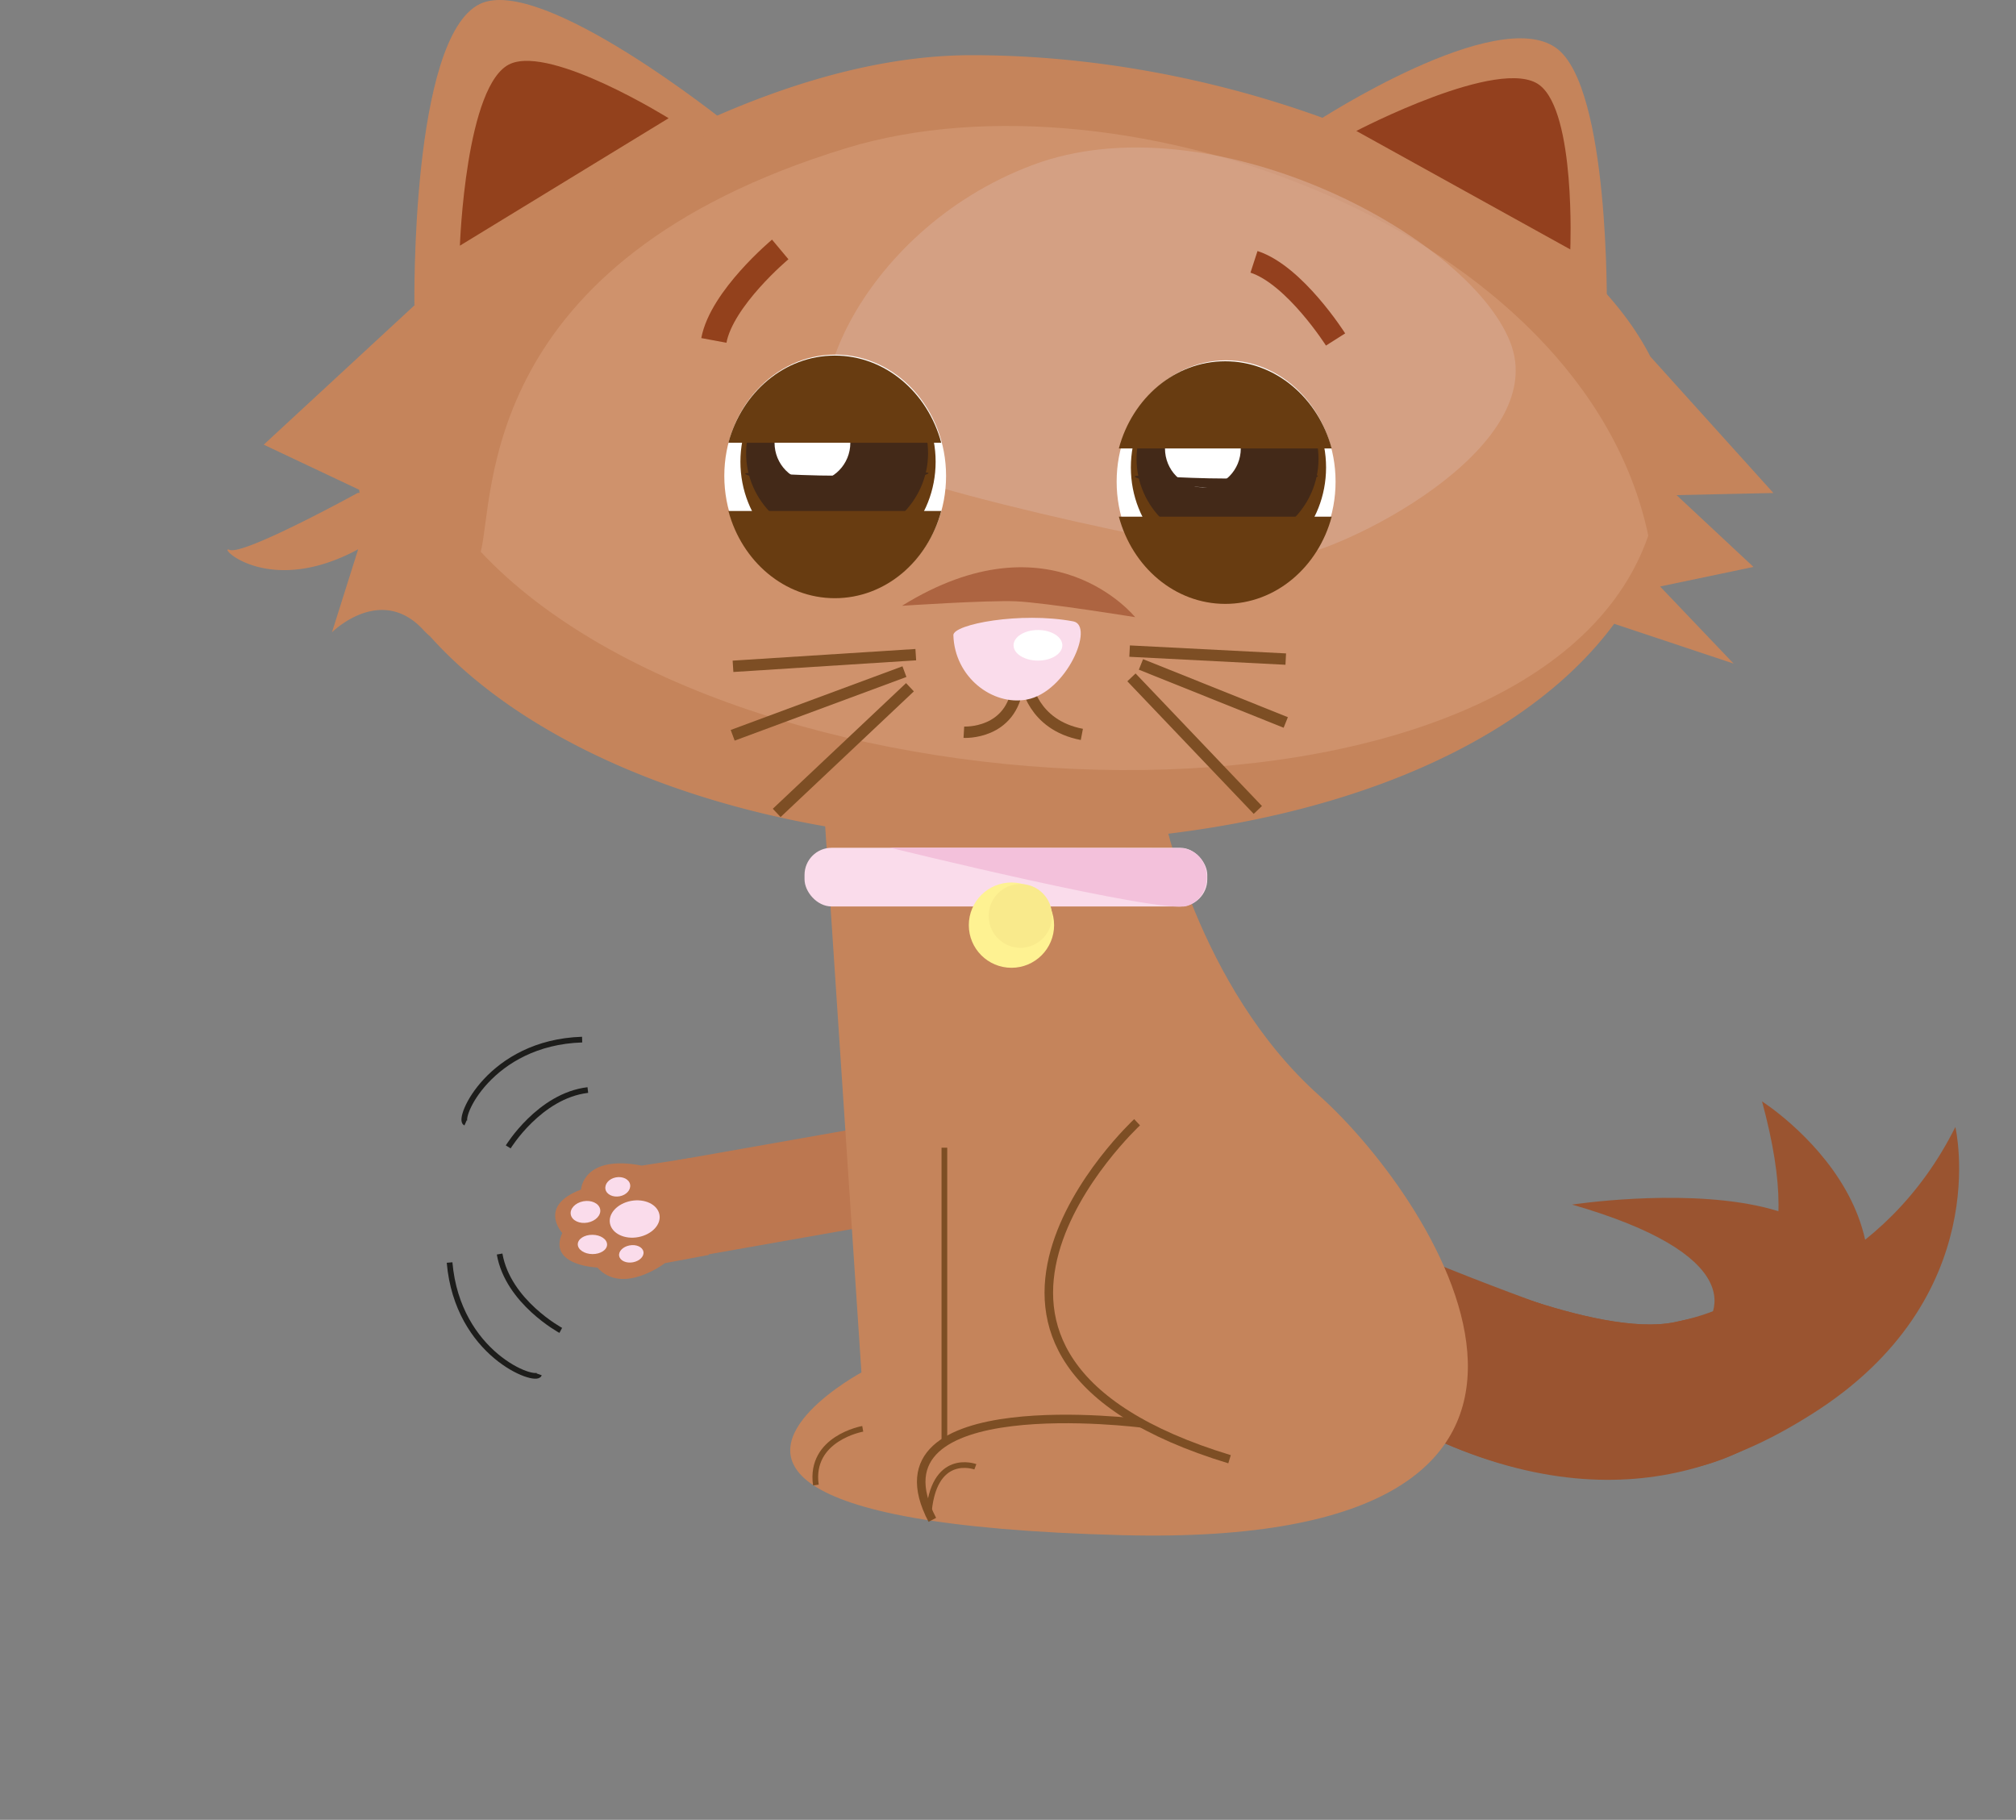 <svg xmlns="http://www.w3.org/2000/svg" viewBox="-80 0 709.09 640.11">
  <rect x="-80" y="0" width="709.09" height="640.11" fill="#808080" stroke="none"/>
  <defs>
    <style>
      .cls-1 {
        fill: #9a5430;
      }

      .cls-2 {
        fill: #bc7750;
      }

      .cls-3 {
        fill: #fadceb;
      }

      .cls-16, .cls-17, .cls-19, .cls-4, .cls-6, .cls-7 {
        fill: none;
        stroke-miterlimit: 10;
      }

      .cls-4 {
        stroke: #1d1d1b;
      }

      .cls-4, .cls-7 {
        stroke-width: 2px;
      }

      .cls-5 {
        fill: #c5845b;
      }

      .cls-19, .cls-6, .cls-7 {
        stroke: #7d4e24;
      }

      .cls-6 {
        stroke-width: 3px;
      }

      .cls-8 {
        fill: #fef292;
      }

      .cls-9 {
        fill: #f3c1db;
      }

      .cls-10 {
        fill: #f9ea8c;
      }

      .cls-11 {
        fill: #d49975;
        opacity: 0.68;
      }

      .cls-12 {
        fill: #d8a990;
        opacity: 0.63;
      }

      .cls-13 {
        fill: #fff;
      }

      .cls-14 {
        fill: #683c11;
      }

      .cls-15 {
        fill: #432918;
      }

      .cls-16 {
        stroke: #93411c;
        stroke-width: 9px;
      }

      .cls-17 {
        stroke: #93401e;
        stroke-width: 8px;
      }

      .cls-18 {
        fill: #ad6441;
      }

      .cls-19 {
        stroke-width: 4px;
      }

      .cls-20 {
        fill: #93411c;
      }

      .cls-21 {
        fill: #93401e;
      }
    </style>
  </defs>
  <title>cat</title>
  <g id="tails">
    <path id="tail1" class="cls-1" d="M478,461.94s81.45,33.26,89.49,27.54c13.92-9.92,18.36-31-41.3-48.19,0,0,145.45-22.13,80.58,68.81-22.63,31.72-77.12,37.78-154,0C370.43,469.72,478,461.94,478,461.94Z" transform="translate(-53.24 -17.59)"/>
    <path id="tail2" class="cls-1" d="M478,461.94s56.83,26.42,84.26,20.72S609,464,593,405c0,0,72.75,46.1,15.78,108.57-24.28,19.82-78.25,45.1-156-3.44S478,461.94,478,461.94Z" transform="translate(-53.24 -17.59)"/>
    <path id="tail3" class="cls-1" d="M478,461.94s56.83,26.42,84.26,20.72S636,464,661,414c0,0,14.23,60.22-50.5,101-26.52,16.71-80,43.68-157.76-4.87S478,461.94,478,461.94Z" transform="translate(-53.24 -17.59)"/>
  </g>
  <g id="highfive">
    <g id="paw">
      <rect class="cls-2" x="202.38" y="416.59" width="124" height="34.53" rx="12" ry="12" transform="translate(-124.59 34.93) rotate(-10)"/>
      <g>
        <path class="cls-2" d="M222.54,459l-15.43,2.89s-14.89,11.42-23.77,1.54c0,0-17.58-.59-12.33-12.15,0,0-8.8-9.47,6.59-15.27,0,0,.65-12.43,21.36-8.43l16.81-2.61Z" transform="translate(-53.24 -17.59)"/>
        <g>
          <path class="cls-3" d="M181.61,451.92c2.85,0,5.16,1.56,5.16,3.43s-2.31,3.37-5.15,3.35-5.16-1.56-5.16-3.43S178.76,451.89,181.61,451.92Z" transform="translate(-53.24 -17.59)"/>
          <path class="cls-3" d="M178.4,440.13c2.85-.53,5.51.71,5.93,2.78s-1.54,4.17-4.39,4.71-5.51-.71-5.93-2.78S175.54,440.67,178.4,440.13Z" transform="translate(-53.24 -17.59)"/>
          <path class="cls-3" d="M189.87,431.72c2.41-.45,4.67.67,5,2.51s-1.27,3.69-3.68,4.14-4.67-.67-5-2.51S187.46,432.17,189.87,431.72Z" transform="translate(-53.24 -17.59)"/>
          <path class="cls-3" d="M194.68,455.65c2.35-.44,4.53.53,4.87,2.17s-1.3,3.32-3.65,3.76-4.53-.53-4.87-2.17S192.33,456.09,194.68,455.65Z" transform="translate(-53.24 -17.59)"/>
          <path class="cls-3" d="M195.17,440c4.79-.9,9.26,1.21,10,4.72s-2.58,7.07-7.37,8-9.26-1.21-10-4.72S190.38,440.91,195.17,440Z" transform="translate(-53.24 -17.59)"/>
        </g>
      </g>
    </g>
    <g id="highfiveLines">
      <path class="cls-4" d="M152,421s11-18,28-20" transform="translate(-53.24 -17.59)"/>
      <path class="cls-4" d="M137,412.55c-3-1.32,8.53-28.25,41-29.29" transform="translate(-53.24 -17.59)"/>
      <path class="cls-4" d="M170.48,485.54s-18.58-10-21.51-26.86" transform="translate(-53.24 -17.59)"/>
      <path class="cls-4" d="M162.87,501c-1.15,3.11-28.67-7-31.5-39.33" transform="translate(-53.24 -17.59)"/>
    </g>
  </g>
  <g id="body">
    <g id="bodyMain">
      <path id="body-2" data-name="body" class="cls-5" d="M382.24,302.95s12.2,61.69,54.9,99.89,120,159.62-69.13,154.73c-64.38-1.67-95.57-8.83-108.69-17.56-25.43-16.91,16.91-39.67,16.91-39.67L263,301Z" transform="translate(-53.24 -17.59)"/>
      <path class="cls-6" d="M373.19,412.33s-88.11,81.82,32.52,118.53" transform="translate(-53.24 -17.59)"/>
      <path class="cls-6" d="M375.1,518.28s-98.41-12.71-73.93,33.9" transform="translate(-53.24 -17.59)"/>
      <line class="cls-7" x1="252.17" y1="403.69" x2="252.17" y2="507.75"/>
      <path class="cls-7" d="M276.69,520.16s-18.84,3.3-16.48,19.78" transform="translate(-53.24 -17.59)"/>
      <path class="cls-7" d="M316.3,533.52s-15.07-5.65-16.48,17.42" transform="translate(-53.24 -17.59)"/>
    </g>
    <g id="collar">
      <rect class="cls-3" x="202.98" y="298.2" width="141.66" height="20.64" rx="9.54" ry="9.54"/>
      <circle class="cls-8" cx="275.76" cy="325.41" r="15"/>
      <path class="cls-9" d="M286.26,315.75s95,23.41,104.48,20.5,9.5-18.45-1.31-20.28" transform="translate(-53.24 -17.59)"/>
      <ellipse class="cls-10" cx="278.9" cy="322.16" rx="11.15" ry="11.22"/>
    </g>
  </g>
  <g id="headLayers">
    <g id="head">
      <path class="cls-5" d="M562.94,191.74,597,191l-43.29-48C525.54,87.53,420.5,37,315,37c-94.95,0-196,88-196,88L66,174l33.58,15.86c0,.36.08.71.12,1.07L99,191s-40,22-45,20c-4.77-1.91,13.2,17.1,45.22-.21L90,240s17-17,32-1a26.21,26.21,0,0,0,2.59,2.5C163.09,284.55,241.06,314,331,314c96,0,174.69-29.2,210-77l42,14-25.86-27.12L590,217Z" transform="translate(-53.24 -17.59)"/>
      <path class="cls-11" d="M271,69.67c-130.13,39.69-123.67,122.67-128.67,142,92.33,98.67,371.33,108,410.67-5.67C530.33,98.33,369,39.78,271,69.67Z" transform="translate(-53.24 -17.59)"/>
      <path class="cls-12" d="M336.33,75.67C274.33,99,249,165,271.67,177.67S409,215,426.33,213.67s93.33-38,78-76S398.33,52.33,336.33,75.67Z" transform="translate(-53.24 -17.59)"/>
    </g>
    <g id="eyes">
      <g id="leftEye">
        <ellipse class="cls-13" cx="213.76" cy="167.41" rx="39" ry="42.67"/>
        <ellipse class="cls-14" cx="214.76" cy="162.41" rx="34.33" ry="36.67"/>
        <ellipse class="cls-15" cx="214.43" cy="159.41" rx="32" ry="30.67"/>
        <ellipse class="cls-13" cx="205.76" cy="155.74" rx="13.33" ry="13.67"/>
        <ellipse class="cls-13" cx="221.63" cy="145.07" rx="9.54" ry="10.33"/>
      </g>
      <g id="rightEye">
        <ellipse class="cls-13" cx="351.26" cy="169.41" rx="38.5" ry="42.67"/>
        <ellipse class="cls-14" cx="352.09" cy="164.41" rx="34.33" ry="36.67"/>
        <ellipse class="cls-15" cx="351.76" cy="161.41" rx="32" ry="30.67"/>
        <ellipse class="cls-13" cx="343.09" cy="157.74" rx="13.33" ry="13.67"/>
        <ellipse class="cls-13" cx="358.97" cy="147.07" rx="9.54" ry="10.33"/>
      </g>
      <g id="semiClosed">
        <g>
          <path class="cls-14" d="M441.63,175.33c-4.74-17.72-19.7-30.67-37.43-30.67s-32.69,12.95-37.43,30.67Z" transform="translate(-53.24 -17.59)"/>
          <path class="cls-14" d="M366.78,199.33c4.74,17.72,19.7,30.67,37.43,30.67s32.69-12.95,37.43-30.67Z" transform="translate(-53.24 -17.59)"/>
        </g>
        <g>
          <path class="cls-14" d="M304.3,173.33c-4.74-17.72-19.7-30.67-37.43-30.67s-32.69,12.95-37.43,30.67Z" transform="translate(-53.24 -17.59)"/>
          <path class="cls-14" d="M229.45,197.33c4.74,17.72,19.7,30.67,37.43,30.67s32.69-12.95,37.43-30.67Z" transform="translate(-53.24 -17.59)"/>
        </g>
      </g>
      <g id="eyesClosed">
        <path class="cls-15" d="M436.82,185c0,.9-14.15,4.21-31.82,4.21s-32.66-3.05-32.66-4,15,.7,32.66.7S436.82,184.14,436.82,185Z" transform="translate(-53.24 -17.59)"/>
        <path class="cls-15" d="M299.82,184c0,.9-14.15,4.21-31.82,4.21s-32.66-3.05-32.66-4,15,.7,32.66.7S299.82,183.14,299.82,184Z" transform="translate(-53.24 -17.59)"/>
      </g>
    </g>
    <g id="eyebrows">
      <path id="eyebrowLeft" class="cls-16" d="M247.67,105.33s-20.57,17.18-23.34,32" transform="translate(-53.24 -17.59)"/>
      <path id="eyebrowRight" class="cls-17" d="M443,137s-14.35-22.64-28.69-27.31" transform="translate(-53.24 -17.59)"/>
    </g>
    <g id="nosearea">
      <path class="cls-18" d="M290.5,230.67s30-2,40.06-1.58c10.57.49,41.94,5.58,41.94,5.58S343.17,198,290.5,230.67Z" transform="translate(-53.24 -17.59)"/>
      <g id="whiskers">
        <g>
          <line class="cls-19" x1="242.11" y1="230.27" x2="177.82" y2="234.37"/>
          <line class="cls-19" x1="238.12" y1="236.24" x2="177.71" y2="258.63"/>
          <line class="cls-19" x1="240.06" y1="241.73" x2="193.19" y2="285.93"/>
        </g>
        <g>
          <line class="cls-19" x1="317.32" y1="229.02" x2="372.24" y2="231.83"/>
          <line class="cls-19" x1="321.31" y1="233.7" x2="372.24" y2="254.12"/>
          <line class="cls-19" x1="317.97" y1="238.26" x2="362.42" y2="284.89"/>
        </g>
      </g>
      <path id="mouthRight" class="cls-19" d="M334.29,257.72s2,14.86,19.47,18.19" transform="translate(-53.24 -17.59)"/>
      <path id="mouthLeft" class="cls-19" d="M312.26,275.14s16.91,1,19-16.65" transform="translate(-53.24 -17.59)"/>
      <g id="nose">
        <path class="cls-3" d="M308.57,241c-.07-3.83,23.6-8.33,42.16-4.85,7.62,1.43-2.27,24.9-16.38,27.51C322.28,265.89,309,255.75,308.57,241Z" transform="translate(-53.24 -17.59)"/>
        <ellipse class="cls-13" cx="285.08" cy="226.98" rx="8.58" ry="5.38"/>
      </g>
    </g>
    <g id="ears">
      <g id="leftEar">
        <path class="cls-5" d="M229,61S163.71,8.41,142,19c-24.37,11.88-23,106-23,106Z" transform="translate(-53.24 -17.59)"/>
        <path class="cls-20" d="M208.41,59.17,135,104s2-57.25,17.83-64C167.61,33.71,208.41,59.17,208.41,59.17Z" transform="translate(-53.24 -17.59)"/>
      </g>
      <g id="rightEar">
        <path class="cls-5" d="M538.4,126.2s1.07-77.71-17.64-91.61c-21-15.6-84.23,25.62-84.23,25.62Z" transform="translate(-53.24 -17.59)"/>
        <path class="cls-21" d="M525.56,105.32,450.31,63.65s50.75-26.57,64.45-16.12C527.54,57.27,525.56,105.32,525.56,105.32Z" transform="translate(-53.24 -17.59)"/>
      </g>
    </g>
  </g>
</svg>
